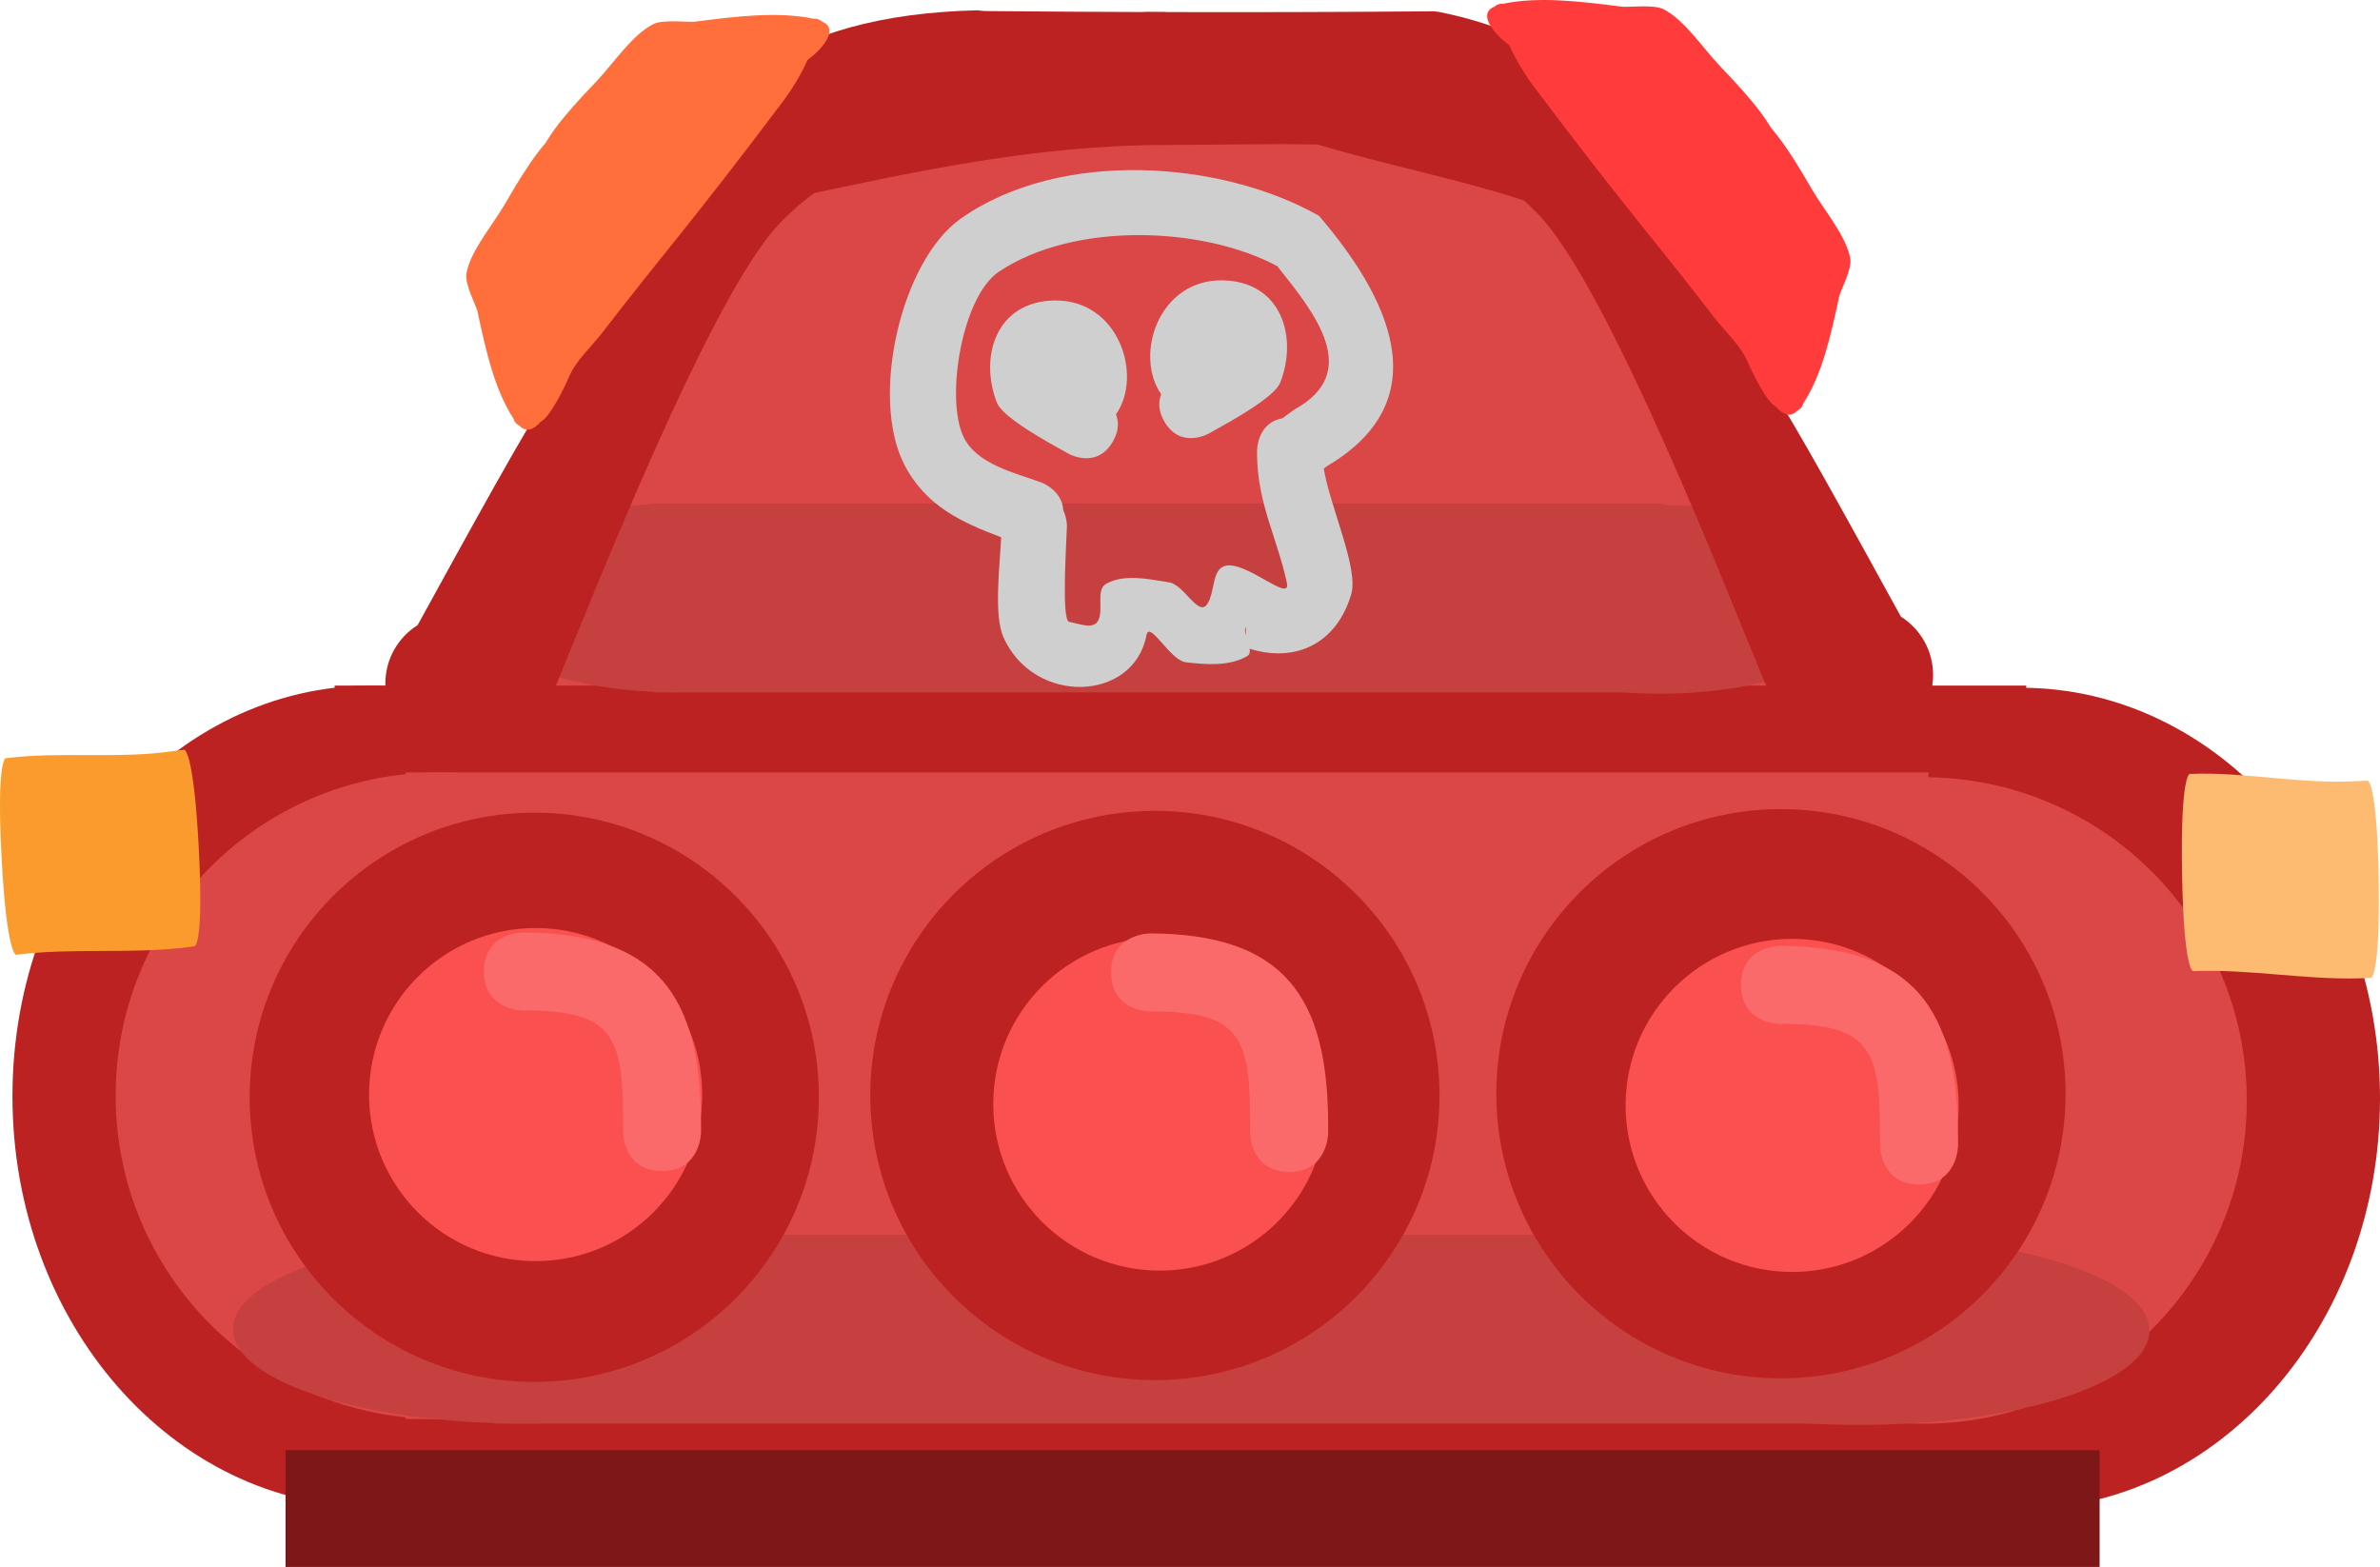 <svg version="1.1" xmlns="http://www.w3.org/2000/svg" xmlns:xlink="http://www.w3.org/1999/xlink" width="76.262" height="50.209" viewBox="0,0,76.262,50.209"><g transform="translate(-202.708,-156.735)"><g data-paper-data="{&quot;isPaintingLayer&quot;:true}" fill-rule="nonzero" stroke-linecap="butt" stroke-linejoin="miter" stroke-miterlimit="10" stroke-dasharray="" stroke-dashoffset="0" style="mix-blend-mode: normal"><g fill="#db4747" stroke="#000000" stroke-width="0"><path d="M244.772,160.879c6.077,0.597 9.367,2.204 11.964,7.988c0.598,1.332 1.7,2.598 1.777,4.13c0.036,0.709 -0.074,1.309 -0.307,1.814c0.817,-0.101 1.554,-0.038 2.019,0.426c3.552,3.552 -2.974,4.779 -5.504,4.779c-14.177,0 -17.205,-0.574 -26.627,-0.744c-1.739,-0.031 -3.403,-0.595 -5.035,0.008c-0.7,0.259 -3.906,1.262 -4.768,0.578c-0.911,-0.093 -1.576,-0.657 -1.36,-2.029c-0.01,-0.079 -0.015,-0.16 -0.015,-0.242c0,-0.336 0.086,-0.654 0.24,-0.938c1.244,-4.483 3.746,-8.604 6.222,-12.649c0.368,-0.601 1.41,-3.656 2.285,-4.305c1.882,-1.396 4.825,-1.103 7.038,-1.474c1.97,-0.33 7.086,-1.378 8.873,0.175c0.754,0.655 1.143,1.513 1.105,2.278c0.738,0.068 1.44,0.14 2.091,0.204z"/><path d="M262.331,176.568c0.154,0.285 0.24,0.603 0.24,0.938c0,0.082 -0.005,0.162 -0.015,0.242c0.292,1.859 -1.035,2.236 -2.398,1.963c-1.067,-0.213 -2.157,-0.825 -2.51,-1.433c-2.722,-4.692 -3.549,-11.204 -7.573,-15.305c-0.392,-0.4 -2.897,-0.268 -3.057,-0.276c-2.703,-0.12 -4.324,-0.121 -7.835,-0.243c-2.809,-0.098 -2.991,-2.645 -1.271,-4.14c1.787,-1.552 6.903,-0.504 8.873,-0.175c2.213,0.37 5.156,0.077 7.038,1.474c0.875,0.649 1.917,3.704 2.285,4.305c2.477,4.044 4.978,8.166 6.222,12.649z" data-paper-data="{&quot;index&quot;:null}"/></g><g fill="#bd2222" stroke="none"><path d="M203.107,191.861c0,-7.267 5.152,-13.158 11.508,-13.158c6.355,0 11.508,5.891 11.508,13.158c0,7.267 -5.152,13.158 -11.508,13.158c-6.355,0 -11.508,-5.891 -11.508,-13.158z" stroke-width="NaN"/><path d="M255.954,191.93c0,-7.267 5.152,-13.158 11.508,-13.158c6.355,0 11.508,5.891 11.508,13.158c0,7.267 -5.152,13.158 -11.508,13.158c-6.355,0 -11.508,-5.891 -11.508,-13.158z" stroke-width="NaN"/><path d="M213.431,205.019v-26.316h54.204v26.316z" stroke-width="0"/></g><g fill="#db4747" stroke="none"><path d="M206.414,191.845c0,-5.721 4.638,-10.358 10.358,-10.358c5.721,0 10.358,4.638 10.358,10.358c0,5.721 -4.638,10.358 -10.358,10.358c-5.721,0 -10.358,-4.638 -10.358,-10.358z" stroke-width="NaN"/><path d="M253.985,191.997c0,-5.721 4.638,-10.358 10.358,-10.358c5.721,0 10.358,4.638 10.358,10.358c0,5.721 -4.638,10.358 -10.358,10.358c-5.721,0 -10.358,-4.638 -10.358,-10.358z" stroke-width="NaN"/><path d="M215.708,202.204v-20.717h48.791v20.717z" stroke-width="0"/></g><g fill="#c74040" stroke="none"><path d="M210.174,199.324c0,-1.67 4.17,-3.024 9.315,-3.024c5.144,0 9.315,1.354 9.315,3.024c0,1.67 -4.17,3.024 -9.315,3.024c-5.144,0 -9.315,-1.354 -9.315,-3.024z" stroke-width="NaN"/><path d="M252.952,199.369c0,-1.67 4.17,-3.024 9.315,-3.024c5.144,0 9.315,1.354 9.315,3.024c0,1.67 -4.17,3.024 -9.315,3.024c-5.144,0 -9.315,-1.354 -9.315,-3.024z" stroke-width="NaN"/><path d="M218.531,202.349v-6.049h43.875v6.049z" stroke-width="0"/></g><path d="M210.708,191.895c0,-5.037 4.083,-9.12 9.12,-9.12c5.037,0 9.12,4.083 9.12,9.12c0,5.037 -4.083,9.12 -9.12,9.12c-5.037,0 -9.12,-4.083 -9.12,-9.12z" fill="#bd2222" stroke="none" stroke-width="0"/><path d="M250.655,191.781c0,-5.037 4.083,-9.12 9.12,-9.12c5.037,0 9.12,4.083 9.12,9.12c0,5.037 -4.083,9.12 -9.12,9.12c-5.037,0 -9.12,-4.083 -9.12,-9.12z" fill="#bd2222" stroke="none" stroke-width="0"/><path d="M230.595,191.837c0,-5.037 4.083,-9.12 9.12,-9.12c5.037,0 9.12,4.083 9.12,9.12c0,5.037 -4.083,9.12 -9.12,9.12c-5.037,0 -9.12,-4.083 -9.12,-9.12z" fill="#bd2222" stroke="none" stroke-width="0"/><path d="M214.534,191.808c0,-2.948 2.39,-5.337 5.337,-5.337c2.948,0 5.337,2.39 5.337,5.337c0,2.948 -2.39,5.337 -5.337,5.337c-2.948,0 -5.337,-2.39 -5.337,-5.337z" fill="#fa5050" stroke="none" stroke-width="0"/><path d="M234.535,192.112c0,-2.948 2.39,-5.337 5.337,-5.337c2.948,0 5.337,2.39 5.337,5.337c0,2.948 -2.39,5.337 -5.337,5.337c-2.948,0 -5.337,-2.39 -5.337,-5.337z" fill="#fa5050" stroke="none" stroke-width="0"/><path d="M254.797,192.155c0,-2.948 2.39,-5.337 5.337,-5.337c2.948,0 5.337,2.39 5.337,5.337c0,2.948 -2.39,5.337 -5.337,5.337c-2.948,0 -5.337,-2.39 -5.337,-5.337z" fill="#fa5050" stroke="none" stroke-width="0"/><path d="M223.922,194.257c-1.25,0 -1.25,-1.25 -1.25,-1.25v-0.257c0.001,-2.772 -0.248,-3.651 -3.207,-3.636c0,0 -1.25,0 -1.25,-1.25c0,-1.25 1.25,-1.25 1.25,-1.25c4.299,0.019 5.705,2.033 5.707,6.136v0.257c0,0 0,1.25 -1.25,1.25z" fill="#fa6a6a" stroke="none" stroke-width="0.5"/><path d="M244.015,194.287c-1.25,0 -1.25,-1.25 -1.25,-1.25v-0.257c0.001,-2.772 -0.248,-3.651 -3.207,-3.636c0,0 -1.25,0 -1.25,-1.25c0,-1.25 1.25,-1.25 1.25,-1.25c4.299,0.019 5.705,2.033 5.707,6.136v0.257c0,0 0,1.25 -1.25,1.25z" fill="#fa6a6a" stroke="none" stroke-width="0.5"/><path d="M264.2,194.686c-1.25,0 -1.25,-1.25 -1.25,-1.25v-0.257c0.001,-2.772 -0.248,-3.651 -3.207,-3.636c0,0 -1.25,0 -1.25,-1.25c0,-1.25 1.25,-1.25 1.25,-1.25c4.299,0.019 5.705,2.033 5.707,6.136v0.257c0,0 0,1.25 -1.25,1.25z" fill="#fa6a6a" stroke="none" stroke-width="0.5"/><g fill="#c74040" stroke="none"><path d="M217.472,175.894c0,-1.67 3.078,-3.024 6.874,-3.024c3.796,0 6.874,1.354 6.874,3.024c0,1.67 -3.078,3.024 -6.874,3.024c-3.796,0 -6.874,-1.354 -6.874,-3.024z" stroke-width="NaN"/><path d="M249.041,175.939c0,-1.67 3.078,-3.024 6.874,-3.024c3.796,0 6.874,1.354 6.874,3.024c0,1.67 -3.078,3.024 -6.874,3.024c-3.796,0 -6.874,-1.354 -6.874,-3.024z" stroke-width="NaN"/><path d="M223.64,178.919v-6.049h32.379v6.049z" stroke-width="0"/></g><path d="M220.086,169.745c0.796,-0.61 1.281,-3.648 1.863,-4.767c2.757,-5.308 5.936,-7.767 12.075,-7.913c0.008,-0 0.017,-0 0.025,-0.001c0.075,0.015 0.152,0.024 0.231,0.025c0.006,0 0.012,0 0.017,0c1.92,0.018 3.841,0.029 5.762,0.034c1.385,1.421 1.356,2.333 -0.087,3.776c-0.863,0.863 -2.431,0.254 -3.652,0.276c-3.481,0.062 -6.272,0.272 -8.622,2.709c-2.242,2.325 -6.074,12.161 -7.233,14.96c-0.379,0.915 -3.31,3.466 -4.322,1.694c-0.651,-0.384 -1.087,-1.092 -1.087,-1.903c0,-0.788 0.413,-1.48 1.034,-1.87c1.43,-2.603 3.751,-6.832 3.996,-7.02z" fill="#bd2222" stroke="none" stroke-width="0.5"/><path d="M263.616,176.492c0.621,0.391 1.034,1.082 1.034,1.87c0,0.81 -0.437,1.519 -1.087,1.903c-1.012,1.771 -3.943,-0.779 -4.322,-1.694c-1.159,-2.798 -4.991,-12.635 -7.233,-14.96c-2.351,-2.437 -5.141,-2.647 -8.622,-2.709c-1.22,-0.022 -2.788,0.587 -3.652,-0.276c-1.349,-1.349 -1.462,-2.234 -0.338,-3.506c3.088,0.01 6.175,0.003 9.263,-0.023c0.053,0.007 0.107,0.014 0.16,0.02c4.171,0.835 6.695,3.268 8.939,7.588c0.582,1.12 1.066,4.157 1.863,4.767c0.245,0.188 2.566,4.416 3.996,7.02z" data-paper-data="{&quot;index&quot;:null}" fill="#bd2222" stroke="none" stroke-width="0.5"/><path d="M254.043,163.621c-0.224,0.447 -0.671,0.224 -0.671,0.224l-0.181,-0.092c-2.787,-1.123 -5.427,-1.541 -8.251,-2.386c-1.582,-0.036 -3.183,0.013 -4.812,0.013c-4.286,0 -8.133,0.861 -12.27,1.741c0,0 -0.489,0.103 -0.592,-0.386c-0.103,-0.489 0.386,-0.592 0.386,-0.592c0.386,-0.08 0.77,-0.161 1.152,-0.241c-0.124,-0.342 0.206,-0.562 0.206,-0.562c3.08,-2.041 7.398,-1.107 10.877,-1.397c4.384,-0.003 9.007,0.446 13.374,0.878l0.06,-0.002c0,0 0.5,0 0.5,0.5c0,0.5 -0.5,0.5 -0.5,0.5l-0.159,-0.002c-0.245,-0.025 -0.492,-0.05 -0.739,-0.074c0.08,0.103 0.131,0.254 0.052,0.464c-0.029,0.076 -0.065,0.135 -0.106,0.181c0.395,0.135 0.792,0.28 1.192,0.438l0.257,0.127c0,0 0.447,0.224 0.224,0.671zM231.126,161.425c0.786,-0.156 1.568,-0.302 2.353,-0.434c-0.817,0.064 -1.611,0.193 -2.353,0.434z" fill="#bd2222" stroke="none" stroke-width="0.5"/><path d="M244.187,169.855c2.182,-1.194 0.65,-3.089 -0.551,-4.592c-2.368,-1.271 -6.507,-1.441 -8.925,0.181c-1.184,0.795 -1.718,4.07 -1.127,5.293c0.43,0.89 1.68,1.155 2.499,1.461c0,0 0.664,0.249 0.694,0.883c0.119,0.254 0.119,0.5 0.119,0.5c0,0.273 -0.193,3.027 0.068,3.078c0.301,0.058 0.759,0.247 0.919,-0.015c0.216,-0.351 -0.087,-1.009 0.275,-1.206c0.592,-0.322 1.355,-0.146 2.02,-0.041c0.46,0.073 0.923,1.088 1.199,0.714c0.273,-0.369 0.145,-1.124 0.588,-1.244c0.66,-0.179 2.12,1.214 1.978,0.545c-0.301,-1.415 -0.945,-2.547 -0.955,-4.112v-0.134c0,0 0,-0.883 0.811,-1.027zM231.673,171.595c-1.086,-2.137 -0.1,-6.504 1.825,-7.858c3.197,-2.249 8.368,-1.854 11.473,-0.087c2.202,2.567 3.893,5.88 0.254,8.023l-0.101,0.078c0.21,1.244 1.125,3.199 0.881,4.026c-0.466,1.58 -1.779,2.205 -3.256,1.745c0.018,0.103 0.005,0.189 -0.083,0.24c-0.569,0.327 -1.307,0.27 -1.959,0.194c-0.507,-0.059 -1.168,-1.365 -1.264,-0.864c-0.407,2.132 -3.594,2.255 -4.58,0.067c-0.313,-0.694 -0.125,-2.237 -0.074,-3.208c-1.271,-0.482 -2.429,-1 -3.118,-2.356zM242.622,177.09c0.003,-0.186 0.027,-0.34 -0.006,-0.231c-0.021,0.069 -0.014,0.148 0.006,0.231z" fill="#cfcfcf" stroke="none" stroke-width="0.5"/><path d="M238.467,170.011c0.09,0.227 0.102,0.519 -0.098,0.869c-0.52,0.909 -1.429,0.39 -1.429,0.39c-0.143,-0.082 -0.359,-0.201 -0.603,-0.34c-0.044,-0.021 -0.084,-0.044 -0.122,-0.07c-0.647,-0.376 -1.428,-0.874 -1.565,-1.227c-0.564,-1.447 -0.045,-3.234 1.841,-3.27c2.053,-0.04 2.855,2.393 1.976,3.649z" fill="#cfcfcf" stroke="none" stroke-width="0.5"/><path d="M241.892,165.719c1.886,0.037 2.405,1.824 1.841,3.27c-0.138,0.353 -0.918,0.851 -1.565,1.227c-0.038,0.026 -0.078,0.05 -0.122,0.07c-0.244,0.14 -0.46,0.258 -0.603,0.34c0,0 -0.909,0.52 -1.429,-0.39c-0.2,-0.35 -0.188,-0.642 -0.098,-0.869c-0.879,-1.257 -0.077,-3.689 1.976,-3.649z" data-paper-data="{&quot;index&quot;:null}" fill="#cfcfcf" stroke="none" stroke-width="0.5"/><path d="M211.858,206.944v-3.742h58.128v3.742z" fill="#7e1717" stroke="none" stroke-width="0"/><g data-paper-data="{&quot;index&quot;:null}" fill="#ff3b3b" stroke="#000000" stroke-width="0"><path d="M257.693,159.762c0.151,0.176 0.315,0.366 0.486,0.566c0.142,-0.112 0.392,-0.115 0.682,0.013c0.685,0.302 1.57,1.89 1.925,2.492c0.399,0.676 1.083,1.472 1.211,2.189c0.059,0.333 -0.317,1.032 -0.357,1.215c-0.265,1.235 -0.539,2.488 -1.152,3.431c-0.023,0.081 -0.067,0.148 -0.133,0.192c-0.016,0.011 -0.033,0.02 -0.051,0.028c-0.223,0.242 -0.475,0.128 -0.687,-0.118c-0.318,-0.154 -0.804,-1.195 -0.903,-1.427c-0.229,-0.542 -0.694,-0.939 -1.071,-1.428c-2.041,-2.648 -2.798,-3.431 -5.819,-7.449c-0.539,-0.717 -1.689,-2.729 -0.236,-2.19c0.19,0.07 0.359,0.271 0.514,0.516c0.049,-0.132 0.144,-0.243 0.29,-0.326c0.317,-0.18 0.799,-0.035 1.188,-0.041c1.686,-0.026 2.702,0.694 4.114,2.338z"/><path d="M250.878,156.854c1.143,-0.238 2.484,-0.073 3.804,0.096c0.196,0.025 1.017,-0.082 1.33,0.08c0.674,0.349 1.244,1.222 1.788,1.801c0.484,0.515 1.78,1.827 1.856,2.538c0.074,0.685 -0.464,0.969 -1.082,0.186c-0.772,-0.979 -1.117,-1.438 -1.717,-2.189c-0.036,-0.045 -0.543,-0.772 -0.705,-0.83c-1.661,-0.6 -3.113,0.024 -4.612,-0.128c-0.194,-0.02 -0.546,-0.248 -0.815,-0.522c-0.344,-0.35 -0.553,-0.776 -0.126,-0.939c0.013,-0.013 0.028,-0.025 0.044,-0.036c0.066,-0.044 0.146,-0.062 0.235,-0.056z" data-paper-data="{&quot;index&quot;:null}"/></g><g data-paper-data="{&quot;index&quot;:null}" fill="#ff6e3b" stroke="#000000" stroke-width="0"><path d="M221.955,160.243c1.412,-1.644 2.428,-2.364 4.114,-2.338c0.388,0.006 0.871,-0.139 1.188,0.041c0.147,0.083 0.241,0.194 0.29,0.326c0.154,-0.245 0.324,-0.446 0.514,-0.516c1.453,-0.538 0.303,1.473 -0.236,2.19c-3.021,4.018 -3.778,4.801 -5.819,7.449c-0.377,0.489 -0.842,0.886 -1.071,1.428c-0.098,0.233 -0.585,1.273 -0.903,1.427c-0.212,0.246 -0.464,0.36 -0.687,0.118c-0.018,-0.008 -0.035,-0.017 -0.051,-0.028c-0.066,-0.044 -0.11,-0.111 -0.133,-0.192c-0.613,-0.944 -0.888,-2.196 -1.152,-3.431c-0.039,-0.183 -0.416,-0.882 -0.357,-1.215c0.127,-0.717 0.812,-1.513 1.211,-2.189c0.355,-0.602 1.24,-2.19 1.925,-2.492c0.289,-0.127 0.54,-0.124 0.682,-0.013c0.171,-0.2 0.334,-0.39 0.486,-0.566z"/><path d="M228.77,157.335c0.089,-0.006 0.169,0.011 0.235,0.056c0.016,0.011 0.031,0.023 0.044,0.036c0.426,0.162 0.218,0.588 -0.126,0.939c-0.269,0.274 -0.621,0.503 -0.815,0.522c-1.499,0.153 -2.951,-0.471 -4.612,0.128c-0.162,0.058 -0.67,0.786 -0.705,0.83c-0.599,0.75 -0.945,1.21 -1.717,2.189c-0.618,0.783 -1.155,0.499 -1.082,-0.186c0.077,-0.711 1.372,-2.023 1.856,-2.538c0.544,-0.579 1.114,-1.451 1.788,-1.801c0.313,-0.162 1.134,-0.055 1.33,-0.08c1.32,-0.169 2.66,-0.334 3.804,-0.096z" data-paper-data="{&quot;index&quot;:null}"/></g><path d="M209.075,183.87c0.168,3.149 -0.131,3.187 -0.131,3.187l-0.382,0.048c-1.768,0.197 -3.565,0 -5.336,0.224c0,0 -0.299,0.038 -0.467,-3.111c-0.168,-3.149 0.131,-3.187 0.131,-3.187c1.77,-0.224 3.571,0.029 5.336,-0.224l0.382,-0.048c0,0 0.299,-0.038 0.467,3.111z" fill="#fc9b2d" stroke="none" stroke-width="0.5"/><path d="M278.926,184.897c0.054,3.159 -0.245,3.171 -0.245,3.171l-0.382,0.016c-1.767,0.045 -3.549,-0.304 -5.319,-0.232c0,0 -0.299,0.012 -0.353,-3.147c-0.054,-3.159 0.245,-3.171 0.245,-3.171c1.77,-0.073 3.554,0.334 5.319,0.232l0.382,-0.016c0,0 0.299,-0.012 0.353,3.147z" fill="#fcbb71" stroke="none" stroke-width="0.5"/></g></g></svg>